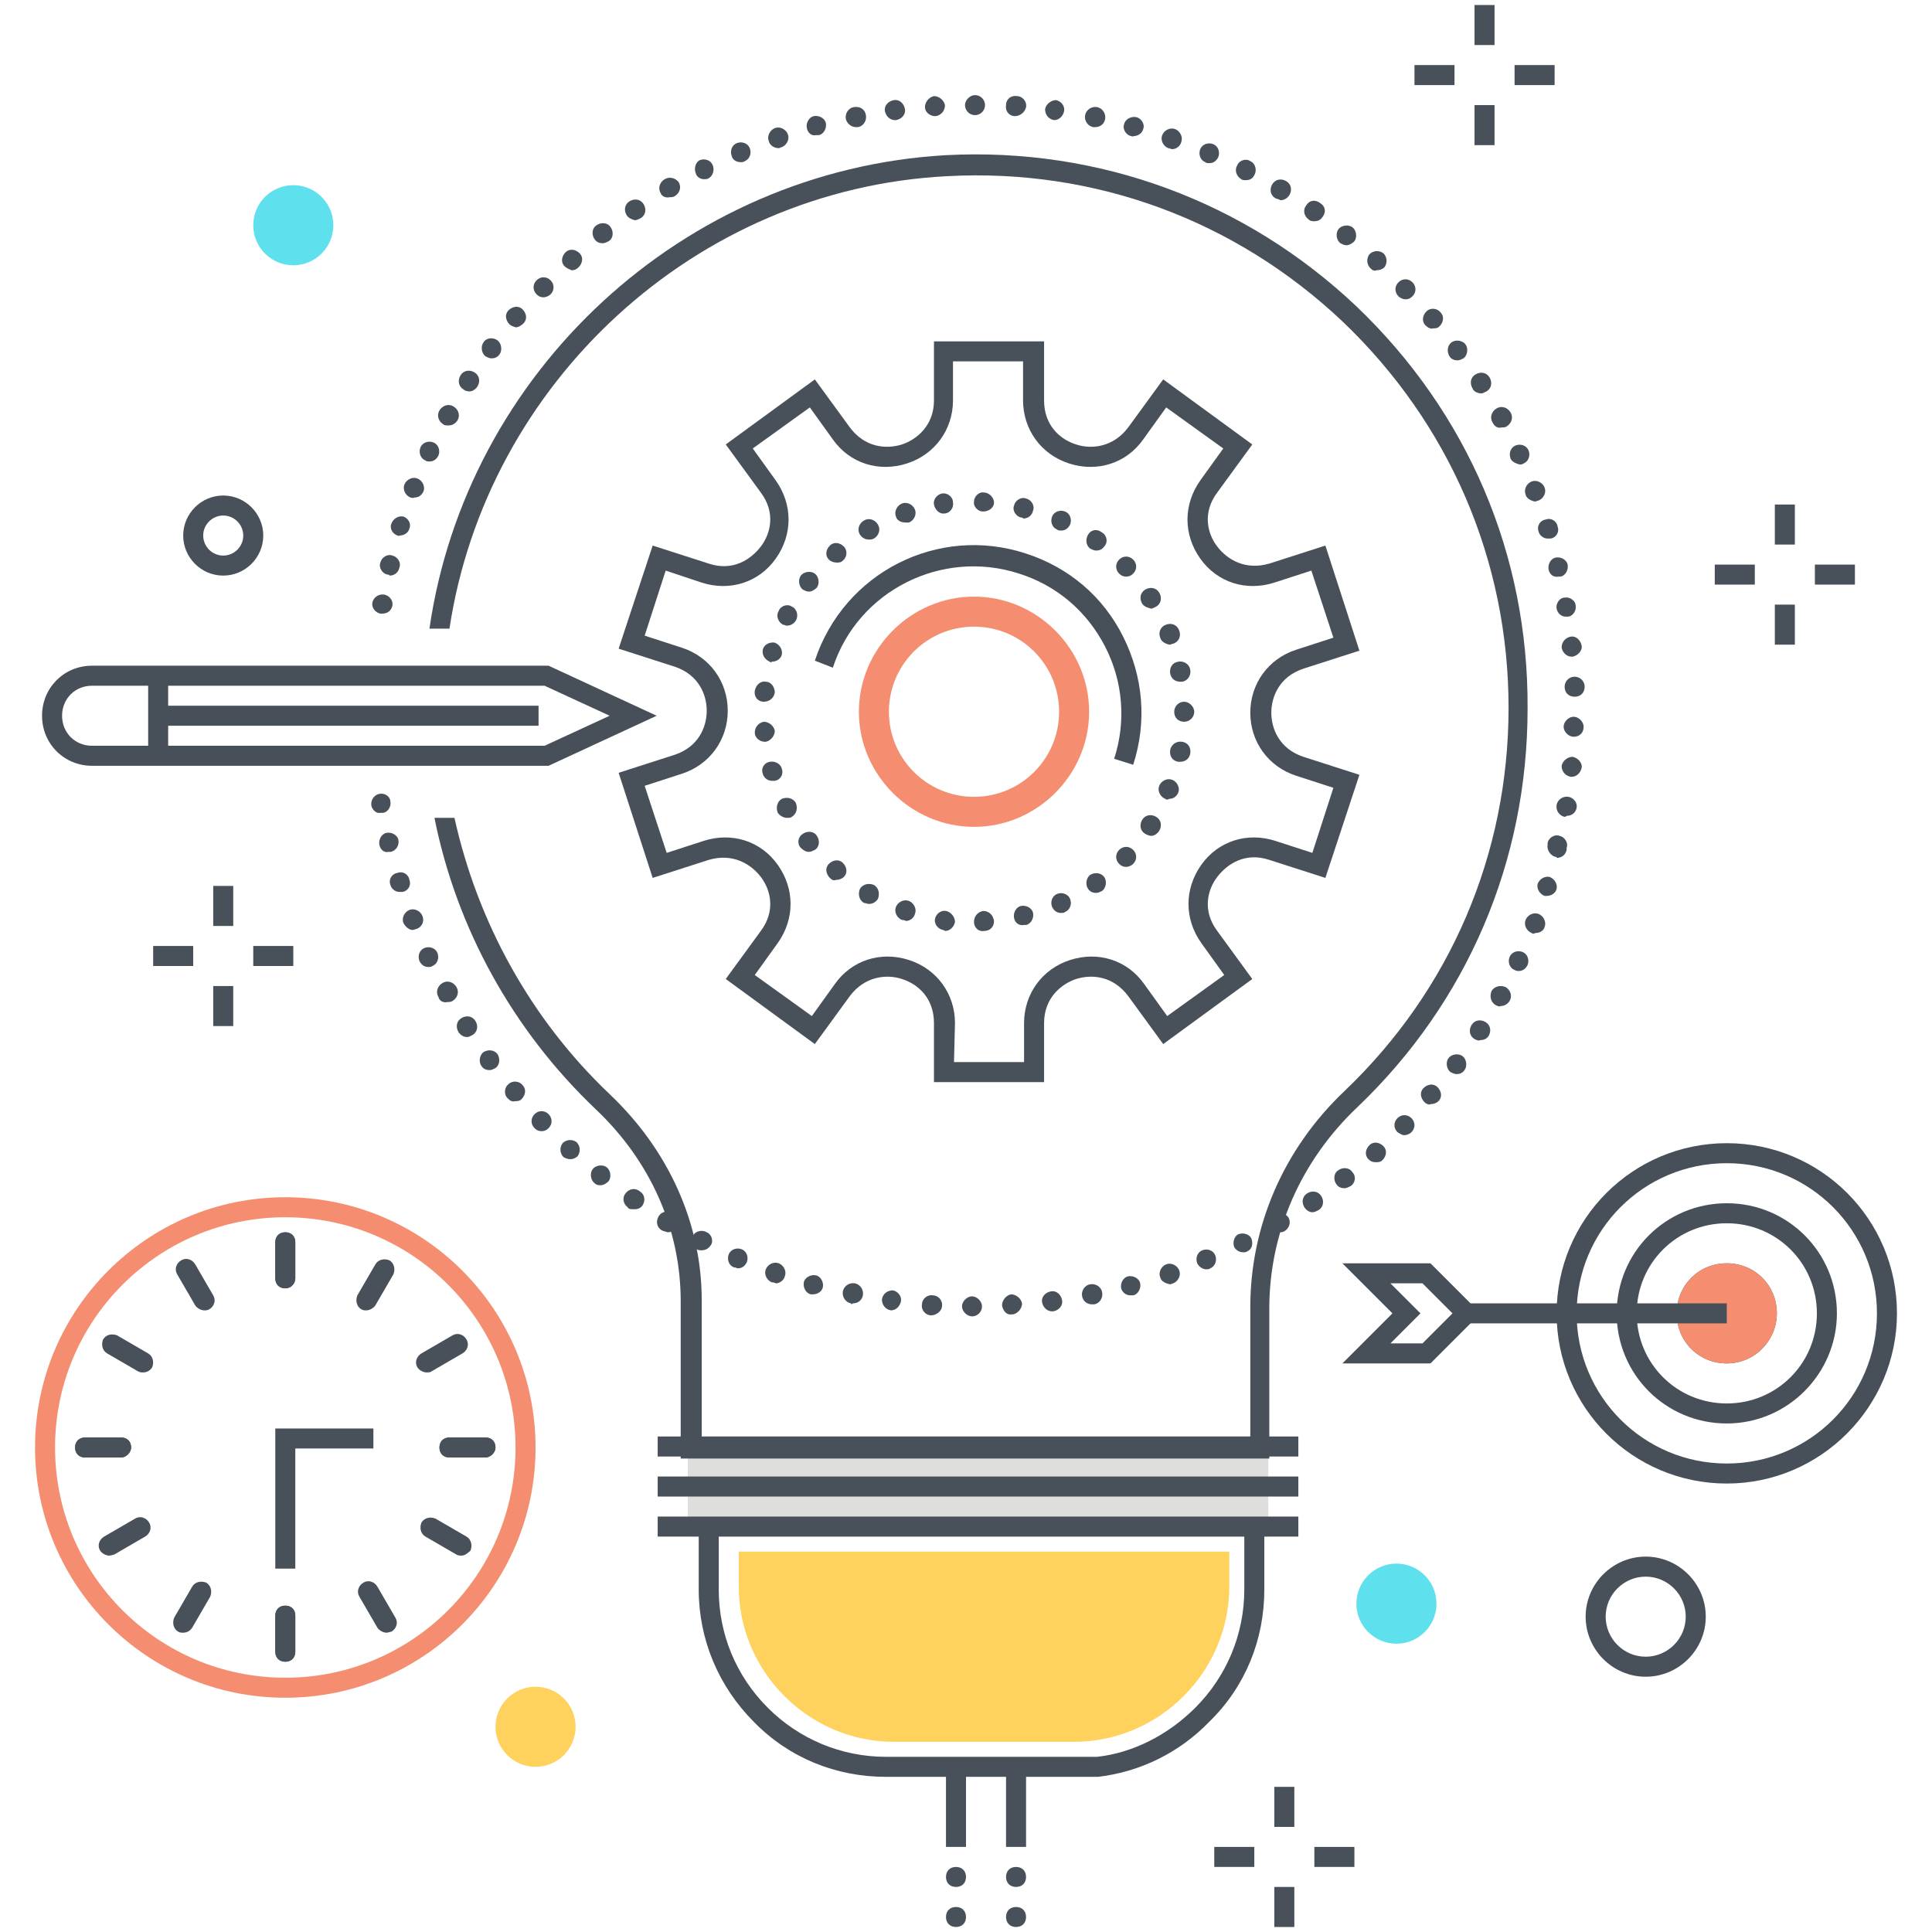 <?xml version="1.0" encoding="utf-8"?><svg id="faLayer_1" xmlns="http://www.w3.org/2000/svg" xmlns:xlink="http://www.w3.org/1999/xlink" viewBox="0 0 193 193" width="193" height="193"><style>.fast0{clip-path:url(#faSVGID_2_)}.fast1{fill:#ffd15d}.fast2{fill:#dededd}.fast3{fill:#48515a}.fast4{fill:#5fe0ed}.fast5{fill:#f58e70}.fast6{fill:#475059}</style><defs><path id="faSVGID_1_" d="M0 0h193v193H0z"/></defs><clipPath id="faSVGID_2_"><use xlink:href="#faSVGID_1_" overflow="visible"/></clipPath><g class="fast0"><path class="fast1" d="M107.3 173.5h-18c-8.3 0-15-6.7-15-15v-3h48v3c0 8.3-6.7 15-15 15z"/><path class="fast1" d="M107.3 174h-18c-8.5 0-15.5-7-15.5-15.5V155h49v3.5c0 8.5-7 15.5-15.5 15.5zm-32.5-18v2.5c0 8 6.5 14.5 14.5 14.5h18c8 0 14.5-6.5 14.5-14.5V156h-47z"/><path class="fast2" d="M69.7 144.5h56v8h-56z"/><path class="fast2" d="M126.7 153.5h-58v-10h58v10zm-56-2h54v-6h-54v6z"/><path class="fast3" d="M65.7 143.5h64v2h-64zM109.7 177.5H88.5c-5 0-9.7-1.9-13.2-5.5-3.5-3.5-5.5-8.2-5.5-13.2v-6.3h2v6.3c0 4.4 1.7 8.6 4.9 11.8 3.1 3.1 7.3 4.9 11.8 4.9h21.1c3.6-.4 7.1-2.2 9.8-4.9 3.1-3.1 4.9-7.3 4.9-11.8v-6.3h2v6.3c0 5-1.9 9.7-5.5 13.2-3 3.1-6.9 5-11.1 5.5zM65.7 147.5h64v2h-64z"/><path class="fast3" d="M65.7 151.5h64v2h-64z"/><circle class="fast4" cx="29.3" cy="22.5" r="4"/><path class="fast3" d="M164.4 167.5c-3.3 0-6-2.7-6-6s2.7-6 6-6 6 2.7 6 6-2.7 6-6 6zm0-10c-2.2 0-4 1.8-4 4s1.8 4 4 4 4-1.8 4-4-1.8-4-4-4z"/><circle class="fast1" cx="53.5" cy="172.5" r="4"/><path class="fast3" d="M147.3.5h2v4h-2zM147.3 10.5h2v4h-2zM151.3 6.5h4v2h-4zM141.3 6.5h4v2h-4zM177.3 50.4h2v4h-2zM177.3 60.4h2v4h-2zM181.3 56.4h4v2h-4zM171.3 56.4h4v2h-4zM21.3 88.5h2v4h-2zM21.3 98.5h2v4h-2zM25.3 94.5h4v2h-4zM15.3 94.5h4v2h-4z"/><g><path class="fast3" d="M22.3 57.5c-2.2 0-4-1.8-4-4s1.8-4 4-4 4 1.8 4 4-1.8 4-4 4zm0-6c-1.1 0-2 .9-2 2s.9 2 2 2 2-.9 2-2-.9-2-2-2z"/></g><g><path class="fast3" d="M127.3 178.5h2v4h-2zM127.3 188.5h2v4h-2z"/><g><path class="fast3" d="M131.3 184.5h4v2h-4zM121.3 184.5h4v2h-4z"/></g></g><g><circle class="fast4" cx="139.5" cy="160.2" r="4"/></g><g><path class="fast3" d="M94.5 176.5h2v8h-2z"/></g><g><path class="fast3" d="M100.5 176.5h2v8h-2z"/></g><g><path class="fast3" d="M95.5 188.5c-.6 0-1-.4-1-1s.4-1 1-1 1 .4 1 1-.4 1-1 1z"/></g><g><path class="fast3" d="M101.5 188.5c-.6 0-1-.4-1-1s.4-1 1-1 1 .4 1 1-.4 1-1 1z"/></g><g><path class="fast3" d="M95.5 192.5c-.6 0-1-.4-1-1s.4-1 1-1 1 .4 1 1-.4 1-1 1z"/></g><g><path class="fast3" d="M101.5 192.5c-.6 0-1-.4-1-1s.4-1 1-1 1 .4 1 1-.4 1-1 1z"/></g><g><path class="fast5" d="M28.5 169.6c-13.8 0-25-11.2-25-25s11.2-25 25-25 25 11.2 25 25-11.2 25-25 25zm0-48c-12.7 0-23 10.3-23 23s10.3 23 23 23 23-10.3 23-23-10.3-23-23-23z"/><path class="fast3" d="M48.5 145.6h-3.6c-.6 0-1-.4-1-1s.4-1 1-1h3.6c.6 0 1 .4 1 1 0 .5-.5 1-1 1z"/><path class="fast3" d="M48.5 145.6h-3.6c-.6 0-1-.4-1-1s.4-1 1-1h3.6c.6 0 1 .4 1 1 0 .5-.5 1-1 1zM38.6 163.1c-.3 0-.7-.2-.9-.5l-1.8-3.1c-.3-.5-.1-1.1.4-1.4.5-.3 1.1-.1 1.4.4l1.8 3.1c.3.5.1 1.1-.4 1.4-.1 0-.3.1-.5.1zM42.6 137.1c-.3 0-.7-.2-.9-.5-.3-.5-.1-1.1.4-1.4l3.1-1.8c.5-.3 1.1-.1 1.4.4.3.5.1 1.1-.4 1.4l-3.1 1.8c-.1.1-.3.1-.5.1zM46.1 155.4c-.2 0-.3 0-.5-.1l-3.1-1.8c-.5-.3-.6-.9-.4-1.4.3-.5.9-.6 1.4-.4l3.1 1.8c.5.3.6.9.4 1.4-.3.3-.6.5-.9.5zM36.6 130.9c-.2 0-.3 0-.5-.1-.5-.3-.6-.9-.4-1.4l1.8-3.1c.3-.5.9-.6 1.4-.4.5.3.6.9.4 1.4l-1.8 3.1c-.2.3-.6.5-.9.5zM29.5 156.7h-2v-14h9.8v2h-7.8zM28.5 128.7c-.6 0-1-.4-1-1v-3.6c0-.6.4-1 1-1s1 .4 1 1v3.6c0 .5-.4 1-1 1zM28.5 166c-.6 0-1-.4-1-1v-3.6c0-.6.4-1 1-1s1 .4 1 1v3.6c0 .6-.4 1-1 1zM12.1 145.6H8.5c-.6 0-1-.4-1-1s.4-1 1-1h3.6c.6 0 1 .4 1 1 0 .5-.5 1-1 1z"/><path class="fast3" d="M28.5 128.7c-.6 0-1-.4-1-1v-3.6c0-.6.4-1 1-1s1 .4 1 1v3.6c0 .5-.4 1-1 1zM28.5 166c-.6 0-1-.4-1-1v-3.6c0-.6.4-1 1-1s1 .4 1 1v3.6c0 .6-.4 1-1 1zM12.1 145.6H8.5c-.6 0-1-.4-1-1s.4-1 1-1h3.6c.6 0 1 .4 1 1 0 .5-.5 1-1 1zM18.3 163.1c-.2 0-.3 0-.5-.1-.5-.3-.6-.9-.4-1.4l1.8-3.1c.3-.5.9-.6 1.4-.4.5.3.6.9.4 1.4l-1.8 3.1c-.2.3-.5.5-.9.5zM14.3 137.1c-.2 0-.3 0-.5-.1l-3.1-1.8c-.5-.3-.6-.9-.4-1.4.3-.5.9-.6 1.4-.4l3.1 1.8c.5.3.6.9.4 1.4-.2.3-.5.5-.9.5zM10.9 155.4c-.3 0-.7-.2-.9-.5-.3-.5-.1-1.1.4-1.4l3.1-1.8c.5-.3 1.1-.1 1.4.4.3.5.1 1.1-.4 1.4l-3.1 1.8c-.1 0-.3.1-.5.1zM20.4 130.9c-.3 0-.7-.2-.9-.5l-1.8-3.1c-.3-.5-.1-1.1.4-1.4.5-.3 1.1-.1 1.4.4l1.8 3.1c.3.5.1 1.1-.4 1.4-.2.1-.3.1-.5.1z"/></g><g><path class="fast3" d="M97.1 131.5c-.5 0-1-.5-1-1s.5-1 1-1 1 .5 1 1-.4 1-1 1zm3-1.1c0-.5.4-1 .9-1.1.5 0 1 .4 1.1.9 0 .5-.4 1-.9 1.1h-.1c-.5.1-.9-.3-1-.9zm-7.1 1c-.5 0-1-.5-.9-1.1 0-.5.5-1 1.1-.9.5 0 1 .5.9 1.1 0 .4-.5.9-1.1.9.1 0 .1 0 0 0zm11.1-1.3c-.1-.5.3-1 .9-1.1.5-.1 1 .3 1.1.9.1.5-.3 1-.9 1.1h-.1c-.5 0-.9-.4-1-.9zm-15.1.8c-.6-.1-.9-.6-.9-1.1.1-.6.6-.9 1.1-.9.5.1.9.6.8 1.1-.1.5-.5.9-1 .9.1 0 0 0 0 0zm19.1-1.4c-.1-.5.2-1.1.8-1.2.5-.1 1.1.2 1.2.8.1.5-.2 1.1-.8 1.2h-.2c-.5 0-.9-.3-1-.8zm-23.1.7c-.5-.1-.9-.6-.8-1.2.1-.5.6-.9 1.2-.8.5.1.9.6.8 1.2-.1.5-.5.8-1 .8-.1.1-.2.1-.2 0zm27-1.5c-.1-.5.2-1.1.7-1.2.5-.1 1.1.2 1.2.7.1.5-.2 1.1-.7 1.2h-.3c-.4 0-.8-.3-.9-.7zm-31 .6c-.5-.1-.8-.7-.7-1.2.1-.5.7-.8 1.2-.7.5.1.8.7.7 1.2-.1.4-.5.7-1 .7H81zm34.9-1.7c-.2-.5.1-1.1.6-1.3.5-.2 1.1.1 1.3.6.2.5-.1 1.1-.6 1.3-.1 0-.2.1-.3.1-.5-.1-.9-.3-1-.7zm-38.8.5c-.5-.2-.8-.8-.6-1.3.2-.5.8-.8 1.3-.6.5.2.8.8.6 1.3-.1.4-.5.7-.9.7-.2-.1-.3-.1-.4-.1zm42.5-1.9c-.2-.5 0-1.1.5-1.3.5-.2 1.1 0 1.3.5.2.5 0 1.1-.5 1.3-.1.1-.3.1-.4.1-.3 0-.7-.2-.9-.6zm-46.3.4c-.5-.2-.7-.8-.5-1.3.2-.5.8-.7 1.3-.5.5.2.7.8.5 1.3-.2.4-.5.6-.9.6-.1 0-.2-.1-.4-.1zm50-2c-.2-.5 0-1.1.4-1.3.5-.2 1.1 0 1.3.4.2.5.1 1.1-.4 1.3-.1.1-.3.1-.4.1-.4 0-.7-.2-.9-.5zm-53.7.2c-.5-.2-.7-.8-.4-1.3.2-.5.9-.7 1.4-.4.5.2.7.9.4 1.3-.2.3-.5.5-.9.5-.2 0-.3 0-.5-.1zm57.3-2.1c-.3-.5-.1-1.1.4-1.4.5-.3 1.1-.1 1.4.3.3.5.1 1.1-.4 1.4-.2.1-.3.1-.5.1-.4.1-.8-.1-.9-.4zm-60.8.2c-.5-.3-.6-.9-.3-1.4.3-.5.9-.6 1.4-.3.5.3.6.9.4 1.4-.2.3-.5.5-.9.5-.3-.1-.4-.1-.6-.2zm64.2-2.3c-.3-.5-.2-1.1.3-1.4.5-.3 1.1-.2 1.4.3.3.5.2 1.1-.3 1.4-.2.1-.4.2-.6.2-.3 0-.6-.2-.8-.5zm-67.6 0c-.4-.3-.6-.9-.2-1.4.3-.4.9-.6 1.4-.2.5.3.6.9.3 1.4-.2.3-.5.4-.8.4-.4 0-.6 0-.7-.2zm70.8-2.3c-.3-.4-.3-1.1.2-1.4.4-.3 1.1-.3 1.4.2.4.4.3 1.1-.2 1.4-.2.1-.4.2-.6.2-.3 0-.6-.1-.8-.4zm-74.1-.1c-.4-.3-.5-1-.2-1.4.3-.4 1-.5 1.4-.2.4.3.5 1 .2 1.4-.2.2-.5.4-.8.4-.2 0-.4 0-.6-.2zm77.3-2.4c-.4-.4-.3-1 .1-1.4.4-.4 1-.3 1.4.1.4.4.3 1-.1 1.4-.2.2-.4.2-.7.2-.3 0-.5-.1-.7-.3zm-80.4-.2c-.4-.4-.4-1-.1-1.4.4-.4 1-.4 1.4-.1.4.4.4 1 .1 1.4-.2.2-.5.3-.7.3-.3 0-.5-.1-.7-.2zm83.3-2.5c-.4-.4-.4-1 0-1.4.4-.4 1-.4 1.4 0 .4.4.4 1 0 1.4-.2.2-.5.3-.7.3-.3 0-.5-.2-.7-.3zm-86.2-.4c-.4-.4-.4-1 0-1.4.4-.4 1-.4 1.4 0 .4.4.4 1 0 1.4-.2.2-.4.3-.7.3-.3 0-.5-.1-.7-.3zm88.9-2.6c-.4-.4-.5-1-.1-1.4.4-.4 1-.5 1.4-.1.4.4.5 1 .1 1.4-.2.2-.5.3-.8.3-.1.1-.4 0-.6-.2zm-91.6-.4c-.4-.4-.3-1.1.1-1.4.4-.4 1.1-.3 1.4.1.4.4.3 1-.1 1.4-.2.2-.4.2-.6.2-.4.1-.6-.1-.8-.3zm94.2-2.6c-.4-.3-.5-1-.2-1.4.3-.4 1-.5 1.4-.2.4.3.5 1 .2 1.4-.2.3-.5.4-.8.4-.2 0-.4-.1-.6-.2zm-96.8-.6c-.3-.4-.2-1.1.2-1.4.5-.3 1.1-.2 1.4.2.3.5.2 1.1-.2 1.4-.2.1-.4.2-.6.2-.3 0-.6-.1-.8-.4zm99.2-2.7c-.5-.3-.6-.9-.3-1.4.3-.5.9-.6 1.4-.3.5.3.6.9.3 1.4-.2.3-.5.4-.8.4-.2.1-.4 0-.6-.1zm-101.5-.7c-.3-.5-.2-1.1.3-1.4.5-.3 1.1-.2 1.4.3.3.5.2 1.1-.3 1.4-.2.1-.4.2-.5.2-.4 0-.7-.2-.9-.5zm103.6-2.7c-.5-.3-.6-.9-.4-1.4.3-.5.9-.6 1.4-.4.5.3.7.9.4 1.4-.2.3-.5.5-.9.5-.1.1-.3 0-.5-.1zm-105.6-.8c-.3-.5-.1-1.1.4-1.4.5-.3 1.1-.1 1.4.4.3.5.1 1.1-.4 1.4-.2.1-.3.1-.5.1-.4.1-.8-.1-.9-.5zm107.5-2.7c-.5-.2-.7-.8-.5-1.3.2-.5.8-.7 1.3-.5.5.2.7.8.5 1.3-.2.4-.5.6-.9.6-.1 0-.2 0-.4-.1zM41.9 96c-.2-.5 0-1.1.5-1.3.5-.2 1.1 0 1.3.5.2.5 0 1.1-.5 1.3-.1.1-.3.1-.4.1-.4 0-.7-.2-.9-.6zM153 93.2c-.5-.2-.8-.8-.6-1.3.2-.5.8-.8 1.3-.6.5.2.8.8.6 1.3-.1.4-.5.6-.9.6-.2.1-.3.1-.4 0zm-112.7-1c-.2-.5.1-1.1.6-1.3.5-.2 1.1.1 1.3.6.2.5 0 1.1-.6 1.3-.1 0-.2.1-.4.1-.3 0-.7-.3-.9-.7zm114-2.7c-.5-.2-.8-.7-.7-1.2.2-.5.7-.8 1.2-.7.5.2.8.7.7 1.2-.1.4-.5.7-1 .7h-.2zM39 88.4c-.2-.5.1-1.1.7-1.2.5-.2 1.1.1 1.2.7.2.5-.1 1.1-.7 1.2h-.3c-.4 0-.8-.3-.9-.7zm116.4-2.8c-.5-.1-.9-.7-.8-1.2v-.1-.1c.1-.5.7-.9 1.2-.7.5.1.9.7.7 1.2v.2c-.1.5-.5.8-1 .8 0-.1 0-.1-.1-.1zM37.9 84.4c-.1-.5.2-1.1.7-1.2.5-.1 1.1.2 1.2.7.1.5-.2 1.1-.8 1.2h-.2c-.4.1-.8-.2-.9-.7zm118.4-2.8c-.5-.1-.9-.6-.8-1.2.1-.5.6-.9 1.2-.8.5.1.9.6.8 1.1-.1.5-.5.8-1 .8-.1.1-.2.1-.2.1zM37.1 80.5c-.1-.6.3-1.1.8-1.2.6-.1 1.1.3 1.1.8.1.5-.3 1.1-.8 1.1H38c-.4.1-.8-.3-.9-.7zm119.8-2.9c-.5-.1-.9-.5-.9-1.1.1-.5.6-.9 1.1-.9.5.1 1 .6.9 1.1-.1.5-.5.9-1 .9h-.1zm.3-4c-.5 0-1-.5-1-1s.5-1 1-1 1 .5 1 1c0 .6-.4 1-1 1zm-.9-5c0-.5.4-1 1-1 .5 0 1 .4 1 1s-.4 1-1 1-1-.4-1-1zm-.3-3.9c0-.6.4-1 .9-1.1.6-.1 1 .4 1.1.9.1.5-.4 1-.9 1.1h-.1c-.5 0-.9-.4-1-.9zm-.5-3.9c-.1-.5.3-1.1.8-1.1.5-.1 1.1.3 1.1.8.1.5-.3 1.1-.8 1.1h-.2c-.4 0-.8-.3-.9-.8zM38 61.3c-.5-.1-.9-.6-.8-1.1.1-.5.6-.9 1.2-.8.5.1.9.6.8 1.1-.1.5-.5.8-1 .8H38zm116.7-4.4c-.1-.5.2-1.1.7-1.2.5-.1 1.1.2 1.2.7.1.5-.2 1.1-.7 1.2h-.2c-.5.1-.9-.2-1-.7zm-116 .5c-.5-.1-.9-.7-.7-1.2.1-.5.7-.9 1.2-.7.5.1.9.7.7 1.2-.1.5-.5.8-1 .8 0-.1-.1-.1-.2-.1zm115-4.3c-.2-.5.1-1.1.7-1.2.5-.2 1.1.1 1.2.7.2.5-.1 1.1-.7 1.2h-.3c-.4 0-.8-.3-.9-.7zm-114 .4c-.5-.2-.8-.7-.6-1.2.2-.5.7-.8 1.2-.7.5.2.8.7.6 1.2-.1.4-.5.7-1 .7 0 .1-.1 0-.2 0zm112.7-4.1c-.2-.5.1-1.1.6-1.3.5-.2 1.1.1 1.3.6.2.5-.1 1.1-.6 1.3-.1 0-.2.1-.4.1-.4-.1-.8-.3-.9-.7zM41 49.7c-.5-.2-.8-.8-.6-1.3.2-.5.8-.8 1.3-.6.5.2.8.8.6 1.3-.2.4-.5.6-.9.6-.2.1-.3 0-.4 0zm109.9-3.9c-.2-.5 0-1.1.5-1.3.5-.2 1.1 0 1.3.5.2.5 0 1.1-.5 1.3-.1.1-.3.1-.4.1-.4-.1-.8-.3-.9-.6zM42.5 46c-.5-.2-.7-.8-.5-1.3.2-.5.8-.7 1.3-.5.5.2.7.8.5 1.3-.2.4-.5.6-.9.6-.1 0-.3 0-.4-.1zm106.6-3.8c-.3-.5-.1-1.1.4-1.4.5-.3 1.1-.1 1.4.4.3.5.1 1.1-.4 1.4-.1.1-.3.1-.5.1-.4.1-.7-.1-.9-.5zm-104.8.2c-.5-.3-.7-.9-.4-1.4.3-.5.9-.7 1.4-.4.5.3.7.9.4 1.4-.2.3-.5.5-.9.5-.2 0-.4 0-.5-.1zm102.8-3.6c-.3-.5-.2-1.1.3-1.4.5-.3 1.1-.2 1.4.3.3.5.2 1.1-.3 1.4-.2.1-.4.2-.5.2-.4 0-.8-.2-.9-.5zm-100.8.1c-.5-.3-.6-.9-.3-1.4.3-.5.9-.6 1.4-.3.5.3.6.9.3 1.4-.2.3-.5.5-.8.5-.3 0-.5-.1-.6-.2zm98.5-3.3c-.3-.5-.2-1.1.2-1.4.4-.3 1.1-.2 1.4.2.3.4.2 1.1-.2 1.4-.2.1-.4.2-.6.2-.3 0-.6-.1-.8-.4zm-96.3 0c-.4-.3-.5-1-.2-1.4.3-.5 1-.5 1.4-.2.4.3.5 1 .2 1.4-.2.3-.5.4-.8.4-.2 0-.4-.1-.6-.2zm93.9-3.1c-.4-.4-.3-1 .1-1.4.4-.4 1.1-.3 1.4.1.4.4.3 1-.1 1.4-.2.2-.4.2-.6.2-.3.1-.6-.1-.8-.3zm-91.5-.1c-.4-.4-.5-1-.1-1.4.4-.4 1-.5 1.4-.1.4.4.5 1 .1 1.4-.2.2-.5.4-.8.4-.2-.1-.4-.1-.6-.3zm88.8-2.8c-.4-.4-.4-1 0-1.4.4-.4 1-.4 1.4 0 .4.4.4 1 0 1.4-.2.2-.4.3-.7.3-.2 0-.5-.1-.7-.3zm-86.1-.2c-.4-.4-.4-1 0-1.4.4-.4 1-.4 1.4 0 .4.4.4 1 0 1.4-.2.2-.5.3-.7.3-.3 0-.5-.1-.7-.3zm83.3-2.6c-.4-.4-.4-1-.1-1.4.4-.4 1-.4 1.4-.1.4.4.4 1 .1 1.4-.2.2-.5.3-.8.3-.2.1-.4 0-.6-.2zm-80.5-.2c-.4-.4-.3-1 .1-1.4.4-.4 1-.3 1.4.1.4.4.3 1-.1 1.4-.2.2-.4.3-.7.3-.2-.1-.5-.2-.7-.4zm77.5-2.3c-.4-.3-.5-1-.2-1.4.3-.4 1-.5 1.4-.2.4.3.5 1 .2 1.4-.2.2-.5.4-.8.4-.2 0-.4-.1-.6-.2zm-74.5-.4c-.3-.4-.3-1.1.2-1.4.4-.3 1.1-.3 1.4.2.3.4.3 1.1-.2 1.4-.2.1-.4.2-.6.2-.3 0-.6-.1-.8-.4zm71.3-2c-.4-.3-.6-.9-.2-1.4.3-.5.9-.6 1.4-.2.5.3.6.9.2 1.4-.2.3-.5.4-.8.4-.2 0-.4 0-.6-.2zm-68.1-.4c-.3-.5-.2-1.1.3-1.4.5-.3 1.1-.2 1.4.3.3.5.2 1.1-.3 1.4-.2.1-.4.2-.6.2-.3-.1-.6-.2-.8-.5zm64.8-1.7c-.5-.3-.6-.9-.3-1.4.3-.5.9-.6 1.4-.3.5.3.6.9.3 1.4-.2.3-.5.5-.9.5-.1-.1-.3-.1-.5-.2zM66 19.3c-.3-.5-.1-1.1.4-1.4.5-.3 1.1-.1 1.4.3.3.5.1 1.1-.4 1.4-.2.1-.3.1-.5.1-.4.1-.8-.1-.9-.4zm58-1.4c-.5-.3-.7-.9-.4-1.4.2-.5.9-.7 1.3-.4.5.2.7.9.4 1.4-.2.4-.5.5-.9.5-.1 0-.3 0-.4-.1zm-54.5-.6c-.2-.5 0-1.1.4-1.3.5-.2 1.1 0 1.3.5.2.5 0 1.1-.4 1.3-.1.1-.3.1-.5.1-.3 0-.7-.2-.8-.6zm50.9-1.1c-.5-.2-.7-.8-.5-1.3.2-.5.8-.7 1.3-.5.5.2.7.8.5 1.3-.2.4-.5.6-.9.6-.1 0-.3 0-.4-.1zm-47.3-.6c-.2-.5 0-1.1.5-1.3.5-.2 1.1 0 1.3.5.2.5 0 1.1-.5 1.3-.1.1-.3.1-.4.1-.4 0-.8-.2-.9-.6zm43.6-.8c-.5-.2-.8-.8-.6-1.3.2-.5.8-.8 1.3-.6.5.2.8.8.6 1.3-.1.4-.5.7-.9.7-.1 0-.3-.1-.4-.1zm-39.9-.7c-.2-.5.1-1.1.6-1.3.5-.2 1.1.1 1.3.6.2.5-.1 1.1-.6 1.3-.1 0-.2.1-.3.1-.5 0-.9-.3-1-.7zm36.2-.5c-.5-.1-.9-.7-.7-1.2.1-.5.7-.8 1.2-.7.5.1.9.7.7 1.2-.1.4-.5.7-1 .7 0 .1-.1 0-.2 0zm-32.4-.8c-.1-.5.2-1.1.7-1.2.5-.1 1.1.2 1.2.7.1.5-.2 1.1-.7 1.2h-.3c-.4.1-.8-.2-.9-.7zm28.6-.1c-.5-.1-.9-.6-.8-1.2.1-.5.6-.9 1.2-.8.5.1.9.6.8 1.2-.1.5-.5.8-1 .8h-.2zm-24.7-.8c-.1-.5.2-1.1.8-1.2.6-.1 1.1.2 1.2.8.1.5-.2 1.1-.8 1.2h-.2c-.5 0-.9-.4-1-.8zm20.8.1c-.6-.1-.9-.6-.9-1.1.1-.5.6-.9 1.1-.9.5.1.9.6.8 1.1-.1.5-.5.9-1 .9.1 0 0 0 0 0zm-16.9-.9c-.1-.5.3-1 .9-1.1.5-.1 1 .3 1.1.9.1.5-.3 1-.9 1.1h-.1c-.5 0-.9-.4-1-.9zm13 .5c-.6 0-1-.5-.9-1.1 0-.6.5-1 1.1-.9.5 0 1 .5.9 1.1-.1.5-.6.9-1.1.9zm-9-.9c0-.5.4-1 .9-1.1.5 0 1 .4 1.1.9 0 .6-.4 1-.9 1.1h-.1c-.5 0-1-.4-1-.9zm5 .8c-.6 0-1-.5-1-1s.5-1 1-1c.6 0 1 .5 1 1s-.4 1-1 1z"/></g><g><path class="fast6" d="M113.2 76.4l-1.9-.6c1.2-3.7.9-7.7-.9-11.2-1.8-3.5-4.8-6.1-8.6-7.3-7.7-2.5-16.1 1.7-18.6 9.4l-1.8-.7c2.9-8.8 12.3-13.6 21.1-10.7 4.3 1.4 7.7 4.3 9.7 8.3 2 4 2.4 8.5 1 12.8z"/><path class="fast5" d="M97.3 82.6c-6.3 0-11.5-5.2-11.5-11.5S91 59.6 97.3 59.6s11.5 5.2 11.5 11.5-5.2 11.5-11.5 11.5zm0-20c-4.7 0-8.5 3.8-8.5 8.5s3.8 8.5 8.5 8.5 8.5-3.8 8.5-8.5-3.8-8.5-8.5-8.5z"/><path class="fast3" d="M97.3 92.1c0-.6.4-1 .9-1.1.6 0 1 .4 1.1 1 0 .6-.4 1-1 1-.5.1-1-.3-1-.9zm-3.1.8c-.5-.1-.9-.6-.8-1.1.1-.5.6-.9 1.1-.8.5.1.9.6.9 1.1-.1.5-.5.9-1 .9-.1-.1-.2-.1-.2-.1zm7.1-1.2c-.1-.5.2-1.1.7-1.2.5-.1 1.1.2 1.2.7.1.5-.2 1.1-.7 1.2h-.2c-.5.1-.9-.2-1-.7zm-11.2.2c-.5-.2-.8-.8-.6-1.3.2-.5.8-.8 1.3-.6.5.2.8.8.6 1.3-.1.4-.5.7-.9.7-.2-.1-.3-.1-.4-.1zm15-1.3c-.2-.5 0-1.1.5-1.3.5-.2 1.1 0 1.3.5.2.5 0 1.1-.5 1.3-.1.1-.3.1-.4.1-.4 0-.7-.2-.9-.6zm-18.8-.4c-.5-.3-.6-.9-.4-1.4.3-.5.9-.6 1.4-.4.5.3.6.9.4 1.4-.2.3-.5.5-.9.5-.2 0-.3-.1-.5-.1zm22.4-1.4c-.3-.4-.2-1.1.2-1.4.5-.3 1.1-.2 1.4.2.3.4.2 1.1-.2 1.4-.2.1-.4.2-.6.2-.3 0-.6-.1-.8-.4zm-25.8-1.1c-.4-.4-.5-1-.1-1.4.4-.4 1-.5 1.4-.1.4.4.5 1 .1 1.4-.2.2-.5.3-.8.3-.2.1-.4 0-.6-.2zm28.9-1.4c-.4-.4-.4-1 0-1.4.4-.4 1-.4 1.4 0 .4.4.4 1 0 1.4-.2.2-.5.3-.7.3-.3 0-.5-.1-.7-.3zM80 84.7c-.4-.4-.3-1.1.2-1.4.4-.3 1.1-.3 1.4.2.3.4.3 1.1-.2 1.4-.2.1-.4.2-.6.2-.3 0-.6-.2-.8-.4zm34.4-1.4c-.5-.3-.6-.9-.3-1.4.3-.5.9-.6 1.4-.3.5.3.6.9.3 1.4-.2.3-.5.5-.8.5-.2 0-.4-.1-.6-.2zm-36.7-2.1c-.2-.5-.1-1.1.4-1.4.5-.2 1.1-.1 1.4.4.2.5.1 1.1-.4 1.4-.1.1-.3.1-.5.1-.3 0-.7-.2-.9-.5zm38.7-1.4c-.5-.2-.8-.8-.6-1.3.2-.5.8-.8 1.3-.6.5.2.8.8.6 1.3-.2.4-.5.6-.9.6-.1.1-.3.1-.4 0zm-40.2-2.5c-.2-.5.1-1.1.7-1.2.5-.1 1.1.2 1.2.7.2.5-.1 1.1-.7 1.2h-.3c-.4 0-.8-.3-.9-.7zm41.5-1.2c-.6-.1-.9-.6-.8-1.2.1-.5.6-.9 1.2-.8.6.1.9.6.8 1.2-.1.5-.5.8-1 .8h-.2zm-42.3-2.9c0-.6.4-1 .9-1.1.5 0 1 .4 1.1.9 0 .5-.4 1-.9 1.1h-.1c-.5 0-1-.4-1-.9zm41.9-2.1c0-.5.4-1 1-1 .5 0 1 .5 1 1 0 .6-.5 1-1 1-.6 0-1-.4-1-1zm-41-1c-.6 0-1-.5-.9-1.1.1-.5.5-1 1.1-.9.5 0 .9.5.9 1.1-.1.5-.5.9-1.1.9.1 0 0 0 0 0zm40.6-2.8c-.1-.6.2-1.1.8-1.2.5-.1 1.1.2 1.2.8.1.5-.2 1.1-.8 1.2h-.2c-.5 0-.9-.3-1-.8zm-40-1.2c-.5-.2-.8-.7-.7-1.2.1-.5.7-.8 1.2-.7.5.2.8.7.7 1.2-.1.4-.5.7-1 .7-.1.1-.1.1-.2 0zm39-2.4c-.2-.5 0-1.1.6-1.3.5-.2 1.1 0 1.3.6.2.5 0 1.1-.6 1.3-.1 0-.2.1-.4.1-.4-.1-.8-.3-.9-.7zm-37.7-1.3c-.5-.3-.7-.9-.4-1.4.2-.5.9-.7 1.3-.4.5.2.7.9.4 1.4-.2.3-.5.5-.9.5-.1 0-.3-.1-.4-.1zm35.9-2.1c-.3-.5-.2-1.1.3-1.4.5-.3 1.1-.2 1.4.3.3.5.2 1.1-.3 1.4-.2.1-.4.2-.5.2-.4-.1-.7-.2-.9-.5zm-33.9-1.4c-.4-.3-.5-1-.2-1.4.3-.4 1-.5 1.4-.2.4.3.5 1 .2 1.4-.2.2-.5.4-.8.4-.2 0-.4-.1-.6-.2zm31.6-1.6c-.4-.4-.4-1 0-1.4.4-.4 1-.4 1.4 0 .4.4.4 1 0 1.4-.2.2-.4.3-.7.3-.3 0-.5-.1-.7-.3zm-29-1.4c-.4-.4-.3-1 .1-1.4.4-.4 1-.3 1.4.1.4.4.3 1.1-.1 1.4-.2.2-.4.2-.6.2-.3 0-.6-.1-.8-.3zm26.1-1.1c-.4-.3-.5-.9-.2-1.4.3-.5.9-.6 1.4-.2.5.3.6 1 .2 1.4-.2.3-.5.4-.8.4-.2 0-.4-.1-.6-.2zm-23-1.4c-.3-.5-.1-1.1.4-1.4.5-.3 1.1-.1 1.4.4.3.5.1 1.1-.4 1.4-.2.1-.3.1-.5.1-.4 0-.7-.2-.9-.5zm19.7-.5c-.5-.2-.7-.8-.5-1.3.2-.5.8-.7 1.3-.5.5.2.7.8.5 1.3-.2.4-.5.6-.9.6-.1 0-.3 0-.4-.1zm-16.1-1.3c-.2-.5.1-1.1.6-1.3.5-.2 1.1.1 1.3.6.2.5-.1 1.1-.6 1.3h-.3c-.5 0-.9-.2-1-.6zm12.5.1c-.5-.1-.9-.7-.7-1.2.1-.5.7-.9 1.2-.7.5.1.9.7.7 1.2-.1.5-.5.8-1 .8 0-.1-.1-.1-.2-.1zm-8.7-1.3c-.1-.5.3-1 .8-1.1.5-.1 1.1.3 1.1.9.1.5-.3 1.1-.9 1.1h-.1c-.4 0-.8-.4-.9-.9zm4.9.7c-.5 0-1-.5-.9-1 0-.5.5-1 1-.9.5 0 1 .5 1 1s-.5.9-1.1.9c.1 0 .1 0 0 0z"/><path class="fast3" d="M104.3 108.1h-11v-5.9c0-2.5-1.6-3.9-3.2-4.4-1.5-.5-3.7-.3-5.2 1.7l-3.5 4.8-8.9-6.5L76 93c1.5-2 1-4.1 0-5.4-1-1.3-2.8-2.4-5.2-1.7l-5.6 1.8-3.4-10.5 5.6-1.8c2.4-.8 3.2-2.8 3.2-4.4 0-1.6-.8-3.6-3.2-4.4l-5.6-1.8 3.4-10.3 5.6 1.8c2.4.8 4.2-.4 5.2-1.7 1-1.3 1.5-3.4 0-5.4l-3.5-4.8 8.9-6.5 3.5 4.8c1.5 2 3.6 2.2 5.2 1.7 1.5-.5 3.2-1.9 3.2-4.4v-5.9h11V40c0 2.5 1.6 3.9 3.2 4.4 1.5.5 3.7.3 5.2-1.7l3.5-4.8 8.9 6.5-3.5 4.8c-1.5 2-1 4.1 0 5.4 1 1.3 2.8 2.4 5.2 1.7l5.6-1.8 3.4 10.5-5.6 1.8c-2.4.8-3.2 2.8-3.2 4.4 0 1.6.8 3.6 3.2 4.4l5.6 1.8-3.4 10.3-5.6-1.8c-2.4-.8-4.2.4-5.2 1.7-1 1.3-1.5 3.4 0 5.4l3.5 4.8-8.9 6.5-3.5-4.8c-1.5-2-3.6-2.2-5.2-1.7-1.5.5-3.2 1.9-3.2 4.4v5.9zm-9-2h7v-3.9c0-2.9 1.8-5.4 4.6-6.3 2.8-.9 5.7 0 7.4 2.4l2.3 3.2 5.7-4.1-2.3-3.2c-1.7-2.4-1.7-5.4 0-7.8 1.7-2.4 4.6-3.3 7.4-2.4l3.7 1.2 2.1-6.5-3.7-1.2c-2.8-.9-4.6-3.4-4.6-6.3s1.8-5.4 4.6-6.3l3.7-1.2L131 57l-3.7 1.2c-2.8.9-5.7 0-7.4-2.4-1.7-2.4-1.7-5.4 0-7.8l2.3-3.2-5.7-4.1-2.3 3.2c-1.7 2.4-4.6 3.3-7.4 2.4-2.8-.9-4.6-3.4-4.6-6.3v-3.9h-7V40c0 2.9-1.8 5.4-4.6 6.3-2.8.9-5.7 0-7.4-2.4l-2.3-3.2-5.7 4.1 2.3 3.2c1.7 2.4 1.7 5.4 0 7.8-1.7 2.4-4.6 3.3-7.4 2.4L66.5 57l-2.1 6.5 3.7 1.2c2.8.9 4.6 3.4 4.6 6.3s-1.8 5.4-4.6 6.3l-3.7 1.2 2.2 6.7 3.7-1.2c2.8-.9 5.7 0 7.4 2.4 1.7 2.4 1.7 5.4 0 7.8l-2.3 3.2 5.7 4.1 2.3-3.2c1.7-2.4 4.6-3.3 7.4-2.4 2.8.9 4.6 3.4 4.6 6.3l-.1 3.9z"/></g><path class="fast3" d="M135.5 30.6c-11.1-10.5-25.7-15.9-41-15.1C68.2 17 46.6 37.2 42.9 62.8h2c3.7-24.5 24.5-43.9 49.7-45.2 14.8-.8 28.8 4.4 39.5 14.5 10.7 10.2 16.6 23.9 16.6 38.6 0 14.6-5.8 28.2-16.4 38.3-6.1 5.8-9.4 13.5-9.4 21.6v13H70.1v-13.7c0-7.7-3.3-15-9.2-20.6-7.9-7.5-13.2-17.2-15.5-27.6h-2c2.2 11 7.8 21.2 16.1 29.1C65 116 68 122.8 68 130v15.7h58.8v-15c0-7.5 3.1-14.7 8.8-20.1 11-10.5 17-24.6 17-39.8.1-15.4-6-29.6-17.1-40.2z"/><g><path class="fast6" d="M9.2 76.5c-2.8 0-5-2.2-5-5s2.2-5 5-5h45.6l10.8 5-10.8 5H9.2zm0-8c-1.7 0-3 1.3-3 3s1.3 3 3 3h45.2l6.5-3-6.5-3H9.2z"/><path class="fast6" d="M14.8 67.9h2v7.6h-2z"/><g><path class="fast6" d="M15.8 70.5h38v2h-38z"/></g></g><g><path class="fast6" d="M172.5 148.2c-9.4 0-17-7.6-17-17s7.6-17 17-17 17 7.6 17 17c0 9.3-7.6 17-17 17zm0-32c-8.3 0-15 6.7-15 15s6.7 15 15 15 15-6.7 15-15-6.7-15-15-15zm0 26c-6.1 0-11-4.9-11-11s4.9-11 11-11 11 4.9 11 11c0 6-4.9 11-11 11zm0-20c-5 0-9 4-9 9s4 9 9 9 9-4 9-9-4-9-9-9z"/><path class="fast6" d="M172.5 136.2c-2.8 0-5-2.2-5-5s2.2-5 5-5 5 2.2 5 5c0 2.7-2.2 5-5 5zm0-8c-1.7 0-3 1.3-3 3s1.3 3 3 3 3-1.3 3-3-1.4-3-3-3z"/><circle class="fast5" cx="172.5" cy="131.2" r="4"/><path class="fast5" d="M172.5 136.2c-2.8 0-5-2.2-5-5s2.2-5 5-5 5 2.2 5 5c0 2.7-2.2 5-5 5zm0-8c-1.7 0-3 1.3-3 3s1.3 3 3 3 3-1.3 3-3-1.4-3-3-3z"/><g><path class="fast6" d="M145.5 130.2h27v2h-27z"/><path class="fast6" d="M142.9 136.2h-8.8l5-5-5-5h8.8l5 5-5 5zm-4-2h3.2l3-3-3-3h-3.2l3 3-3 3z"/></g></g></g></svg>